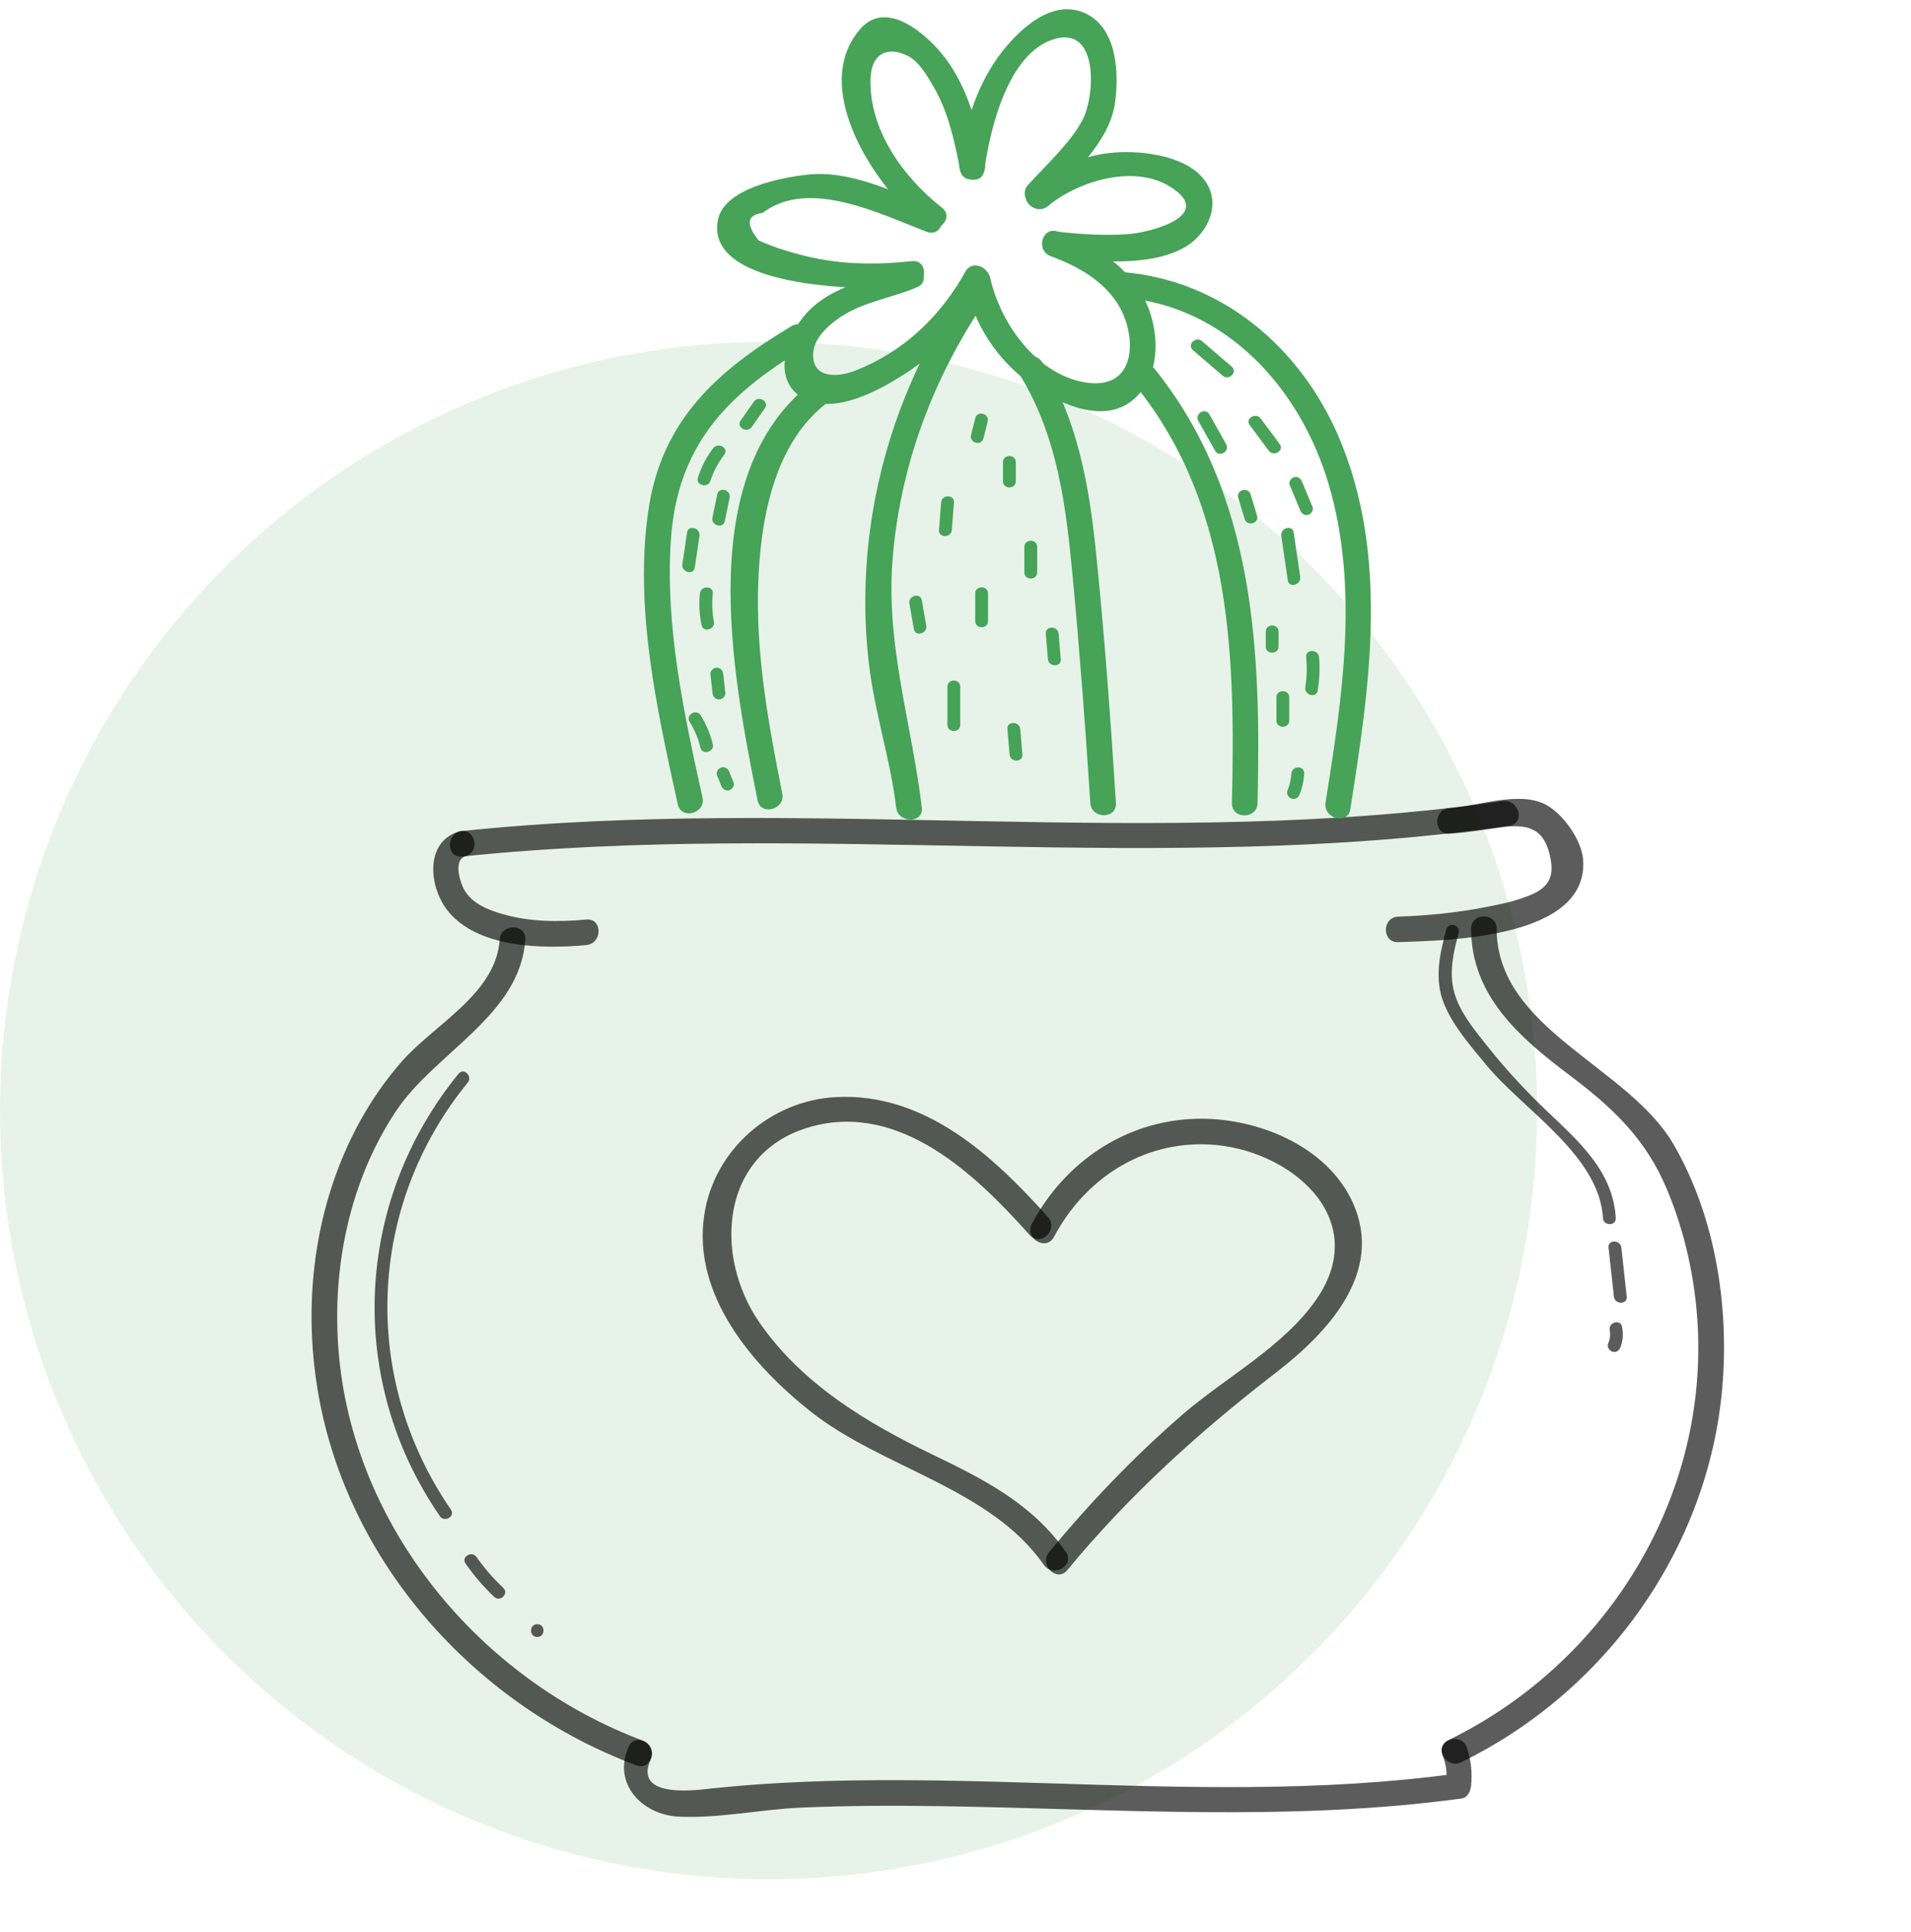 <svg width="92" height="93" viewBox="0 0 92 93" fill="none" xmlns="http://www.w3.org/2000/svg">
<g clip-path="url(#clip0_562_3364)">
<circle cx="37" cy="53.453" r="37" fill="#46A358" fill-opacity="0.13"/>
<g clip-path="url(#clip1_562_3364)">
<path d="M22.249 41.229C39.022 39.476 55.938 42.166 72.67 39.742C73.451 39.627 73.118 38.444 72.341 38.559C55.728 40.962 38.906 38.26 22.249 40C21.467 40.082 21.459 41.311 22.249 41.229Z" fill="black" fill-opacity="0.64"/>
<path d="M22.084 40.025C20.447 40.533 20.652 42.663 21.52 43.793C22.944 45.644 26.14 45.685 28.226 45.489C29.012 45.415 29.016 44.186 28.226 44.26C26.877 44.387 25.478 44.375 24.166 43.99C23.483 43.789 22.763 43.506 22.372 42.867C22.171 42.536 21.784 41.406 22.413 41.213C23.17 40.975 22.845 39.788 22.084 40.025Z" fill="black" fill-opacity="0.64"/>
<path d="M69.782 40.128C70.65 40.075 71.489 39.927 72.353 39.813C73.723 39.628 74.426 39.997 74.665 41.43C74.862 42.622 74.109 42.97 73.048 43.306C72.546 43.466 72.02 43.564 71.501 43.666C70.115 43.937 68.724 44.072 67.313 44.121C66.523 44.15 66.519 45.378 67.313 45.349C69.72 45.263 76.479 45.173 76.216 41.385C76.15 40.439 75.233 39.133 74.373 38.707C73.089 38.068 71.09 38.818 69.778 38.899C68.992 38.949 68.988 40.177 69.782 40.128Z" fill="black" fill-opacity="0.64"/>
<path d="M24.055 45.226C23.886 47.827 20.924 49.297 19.352 51.083C18.118 52.487 17.147 54.105 16.444 55.829C14.93 59.523 14.642 63.663 15.411 67.558C16.995 75.548 23.059 82.141 30.633 84.971C31.378 85.25 31.699 84.062 30.962 83.788C23.096 80.847 16.983 73.48 16.3 65.031C15.975 61.018 16.826 56.841 19.077 53.462C20.945 50.661 25.055 48.867 25.289 45.226C25.338 44.44 24.104 44.44 24.055 45.226Z" fill="black" fill-opacity="0.64"/>
<path d="M70.823 44.702C70.823 47.933 73.18 49.961 75.578 51.767C77.639 53.315 79.236 54.822 80.252 57.25C81.136 59.359 81.626 61.636 81.737 63.917C82.14 72.308 77.244 80.098 69.72 83.763C69.008 84.111 69.629 85.172 70.341 84.824C77.331 81.42 82.259 74.504 82.918 66.755C83.251 62.836 82.568 58.52 80.569 55.084C78.368 51.296 72.057 49.559 72.052 44.702C72.057 43.912 70.823 43.912 70.823 44.702Z" fill="black" fill-opacity="0.64"/>
<path d="M30.267 84.07C29.469 85.835 30.9 87.359 32.678 87.441C34.607 87.535 36.644 87.088 38.577 87.006C40.819 86.908 43.061 86.904 45.303 86.937C53.671 87.064 62.035 87.698 70.366 86.568C70.65 86.531 70.794 86.22 70.818 85.974C70.884 85.286 70.826 84.779 70.625 84.132C70.39 83.378 69.201 83.701 69.436 84.459C69.646 84.955 69.695 85.463 69.584 85.974C69.736 85.778 69.884 85.581 70.037 85.381C63.541 86.261 56.987 86.04 50.454 85.835C47.286 85.737 44.114 85.647 40.947 85.7C39.499 85.725 38.05 85.782 36.602 85.88C35.812 85.933 35.027 86.007 34.241 86.085C33.661 86.142 30.444 86.638 31.328 84.68C31.653 83.972 30.592 83.349 30.267 84.07Z" fill="black" fill-opacity="0.64"/>
<path d="M22.08 51.677C17.053 57.832 16.662 66.424 21.175 72.976C21.397 73.3 21.932 72.993 21.71 72.665C17.361 66.354 17.662 58.057 22.52 52.107C22.763 51.808 22.331 51.37 22.08 51.677Z" fill="black" fill-opacity="0.64"/>
<path d="M22.413 75.258C22.817 75.839 23.277 76.376 23.791 76.863C24.079 77.133 24.516 76.704 24.228 76.429C23.75 75.979 23.323 75.487 22.944 74.951C22.722 74.627 22.187 74.93 22.413 75.258Z" fill="black" fill-opacity="0.64"/>
<path d="M25.865 78.792C26.264 78.792 26.264 78.178 25.865 78.178C25.466 78.178 25.466 78.792 25.865 78.792Z" fill="black" fill-opacity="0.64"/>
<path d="M69.629 44.736C69.313 45.915 69.041 47.103 69.506 48.282C69.938 49.376 70.814 50.363 71.559 51.268C73.344 53.43 76.998 55.613 77.17 58.627C77.191 59.02 77.808 59.024 77.787 58.627C77.66 56.37 75.99 54.925 74.451 53.459C73.46 52.513 72.526 51.509 71.67 50.437C71.094 49.712 70.444 48.946 70.111 48.074C69.704 47.013 69.938 45.968 70.222 44.904C70.325 44.519 69.728 44.355 69.629 44.736Z" fill="black" fill-opacity="0.64"/>
<path d="M77.438 60.051C77.524 60.837 77.611 61.624 77.697 62.41C77.738 62.799 78.359 62.803 78.314 62.41C78.228 61.624 78.141 60.837 78.055 60.051C78.014 59.662 77.397 59.658 77.438 60.051Z" fill="black" fill-opacity="0.64"/>
<path d="M77.495 64.028C77.541 64.257 77.504 64.474 77.417 64.687C77.356 64.843 77.487 65.023 77.631 65.064C77.808 65.113 77.948 65.002 78.01 64.851C78.137 64.532 78.154 64.2 78.088 63.864C78.018 63.479 77.421 63.643 77.495 64.028Z" fill="black" fill-opacity="0.64"/>
<path d="M50.742 59.535C52.215 56.751 54.988 54.928 58.209 55.088C62.043 55.276 66.075 58.598 63.389 62.521C61.813 64.818 58.983 66.305 56.897 68.115C54.581 70.126 52.462 72.341 50.508 74.708C50.006 75.314 50.874 76.187 51.38 75.577C54.358 71.969 57.728 68.918 61.43 66.067C63.903 64.159 66.639 61.264 65.137 57.91C63.895 55.133 60.464 53.769 57.572 53.851C54.165 53.949 51.244 55.948 49.673 58.913C49.306 59.613 50.372 60.236 50.742 59.535Z" fill="black" fill-opacity="0.64"/>
<path d="M50.45 58.581C47.813 55.628 44.522 52.585 40.252 52.806C37.084 52.97 34.356 55.362 33.9 58.511C33.336 62.348 36.216 65.715 39.022 67.938C42.469 70.67 47.669 71.616 50.249 75.318C50.697 75.965 51.767 75.351 51.314 74.7C49.706 72.39 47.365 71.202 44.88 70.007C41.72 68.487 38.606 66.607 36.574 63.675C34.307 60.411 34.681 55.419 39.075 54.223C43.374 53.056 46.994 56.562 49.574 59.449C50.105 60.043 50.977 59.17 50.45 58.581Z" fill="black" fill-opacity="0.64"/>
</g>
<g clip-path="url(#clip2_562_3364)">
<path d="M46.472 13.081C45.283 15.234 43.469 16.959 41.141 17.852C40.231 18.202 39.034 18.182 39.154 16.938C39.228 16.163 40.067 15.491 40.676 15.128C41.712 14.508 43.041 14.304 44.156 13.823C44.88 13.509 44.255 12.453 43.535 12.767C41.544 13.627 39.363 13.831 38.232 15.919C37.627 17.036 37.43 18.59 38.792 19.226C40.268 19.915 42.301 18.802 43.526 18.019C45.23 16.934 46.567 15.454 47.533 13.696C47.92 13.007 46.855 12.387 46.472 13.081Z" fill="#46A358"/>
<path d="M43.897 12.57C42.399 12.734 40.914 12.742 39.429 12.464C38.886 12.363 38.347 12.224 37.821 12.057C37.377 11.926 36.949 11.767 36.525 11.575C35.895 10.784 35.957 10.344 36.718 10.246C38.948 8.542 42.432 10.332 44.621 11.159C45.365 11.441 45.686 10.258 44.95 9.981C43.045 9.259 40.956 8.175 38.862 8.407C37.66 8.538 34.892 9.055 34.571 10.552C33.83 14.018 42.107 13.994 43.897 13.798C44.678 13.708 44.687 12.485 43.897 12.57Z" fill="#46A358"/>
<path d="M45.353 10.003C43.481 8.531 41.819 6.239 41.91 3.756C41.951 2.651 42.658 2.182 43.683 2.68C44.246 2.953 44.637 3.65 44.946 4.176C45.661 5.408 45.962 6.814 46.225 8.197C46.373 8.967 47.562 8.641 47.414 7.871C47.019 5.807 46.455 3.658 44.917 2.117C44.008 1.207 42.494 0.164 41.424 1.387C38.923 4.245 42.198 9.069 44.481 10.868C45.098 11.353 45.978 10.493 45.353 10.003Z" fill="#46A358"/>
<path d="M47.385 8.208C47.657 6.243 48.521 2.503 50.8 1.867C52.918 1.28 52.709 4.657 52.116 5.774C51.52 6.899 50.347 7.955 49.496 8.897C48.969 9.481 49.837 10.349 50.368 9.762C51.59 8.408 53.416 6.854 53.679 4.95C53.885 3.474 53.774 1.243 52.133 0.591C50.635 -0.004 49.154 1.349 48.303 2.414C47.048 3.98 46.464 5.921 46.192 7.874C46.085 8.653 47.274 8.987 47.385 8.208Z" fill="#46A358"/>
<path d="M50.454 9.917C51.89 8.726 54.556 7.898 56.308 8.971C58.579 10.365 55.362 11.201 54.3 11.27C53.165 11.348 52.03 11.279 50.902 11.148C50.117 11.058 50.121 12.282 50.902 12.371C52.745 12.584 55.234 12.857 56.95 11.951C58.015 11.389 58.78 10.027 58.126 8.881C57.394 7.596 55.333 7.286 53.996 7.323C52.338 7.372 50.845 8.008 49.586 9.052C48.973 9.558 49.849 10.422 50.454 9.917Z" fill="#46A358"/>
<path d="M50.586 12.332C51.857 12.796 53.12 13.498 53.844 14.68C54.749 16.165 54.77 18.897 52.137 18.387C49.821 17.939 48.146 15.5 47.673 13.384C47.501 12.617 46.312 12.939 46.484 13.71C46.904 15.594 47.953 17.258 49.525 18.412C50.759 19.321 52.927 20.405 54.379 19.374C55.872 18.314 55.872 16.12 55.197 14.611C54.399 12.833 52.7 11.801 50.923 11.149C50.166 10.88 49.845 12.062 50.586 12.332Z" fill="#46A358"/>
<path d="M38.105 15.699C34.501 17.852 31.843 20.25 31.214 24.564C30.527 29.25 31.625 34.147 32.629 38.71C32.798 39.481 33.987 39.155 33.818 38.384C32.929 34.347 32.02 30.163 32.296 26.008C32.596 21.477 34.966 19.002 38.722 16.759C39.404 16.352 38.787 15.291 38.105 15.699Z" fill="#46A358"/>
<path d="M54.008 14.317C59.048 14.709 62.614 18.721 63.968 23.317C65.441 28.32 64.618 33.589 63.816 38.629C63.692 39.4 64.881 39.73 65.005 38.955C65.942 33.043 66.885 26.763 64.462 21.062C62.627 16.744 58.818 13.469 54.008 13.094C53.215 13.033 53.219 14.256 54.008 14.317Z" fill="#46A358"/>
<path d="M39.326 18.236C33.3 22.583 35.254 32.411 36.471 38.519C36.623 39.29 37.816 38.964 37.66 38.193C37.023 34.996 36.43 31.762 36.492 28.492C36.554 25.311 37.158 21.303 39.947 19.293C40.585 18.832 39.972 17.772 39.326 18.236Z" fill="#46A358"/>
<path d="M46.094 14.28C43.852 17.701 42.404 21.526 41.877 25.579C41.601 27.703 41.581 29.857 41.836 31.985C42.111 34.31 42.864 36.544 43.144 38.868C43.234 39.639 44.473 39.651 44.378 38.868C43.893 34.811 42.642 31.076 42.971 26.925C43.313 22.614 44.794 18.512 47.163 14.895C47.591 14.235 46.526 13.623 46.094 14.28Z" fill="#46A358"/>
<path d="M49.109 18.059C50.948 21.069 51.334 24.474 51.655 27.911C51.989 31.487 52.26 35.068 52.49 38.652C52.54 39.435 53.774 39.439 53.724 38.652C53.465 34.595 53.173 30.537 52.754 26.492C52.425 23.316 51.869 20.204 50.174 17.439C49.763 16.771 48.693 17.382 49.109 18.059Z" fill="#46A358"/>
<path d="M54.724 18.631C59.319 24.361 59.471 31.676 59.307 38.658C59.291 39.445 60.525 39.445 60.541 38.658C60.714 31.293 60.418 23.782 55.596 17.767C55.103 17.151 54.235 18.024 54.724 18.631Z" fill="#46A358"/>
<path d="M46.953 20.124C46.883 20.397 46.817 20.666 46.748 20.939C46.653 21.323 47.245 21.486 47.344 21.102C47.414 20.829 47.48 20.56 47.55 20.287C47.644 19.908 47.052 19.745 46.953 20.124Z" fill="#46A358"/>
<path d="M48.286 22.248C48.286 22.554 48.286 22.86 48.286 23.165C48.286 23.561 48.903 23.561 48.903 23.165C48.903 22.86 48.903 22.554 48.903 22.248C48.903 21.852 48.286 21.852 48.286 22.248Z" fill="#46A358"/>
<path d="M45.308 24.184C45.275 24.625 45.238 25.069 45.205 25.509C45.176 25.901 45.793 25.901 45.822 25.509C45.855 25.069 45.892 24.625 45.925 24.184C45.953 23.793 45.337 23.793 45.308 24.184Z" fill="#46A358"/>
<path d="M49.315 26.326C49.315 26.734 49.315 27.142 49.315 27.549C49.315 27.945 49.932 27.945 49.932 27.549C49.932 27.142 49.932 26.734 49.932 26.326C49.932 25.93 49.315 25.93 49.315 26.326Z" fill="#46A358"/>
<path d="M46.949 28.568C46.949 29.009 46.949 29.453 46.949 29.893C46.949 30.289 47.566 30.289 47.566 29.893C47.566 29.453 47.566 29.009 47.566 28.568C47.566 28.173 46.949 28.173 46.949 28.568Z" fill="#46A358"/>
<path d="M45.612 33.054C45.612 33.666 45.612 34.278 45.612 34.889C45.612 35.285 46.229 35.285 46.229 34.889C46.229 34.278 46.229 33.666 46.229 33.054C46.229 32.659 45.612 32.659 45.612 33.054Z" fill="#46A358"/>
<path d="M43.782 29.054C43.852 29.461 43.926 29.869 43.995 30.277C44.061 30.664 44.658 30.501 44.592 30.114C44.522 29.706 44.448 29.298 44.378 28.89C44.308 28.507 43.712 28.67 43.782 29.054Z" fill="#46A358"/>
<path d="M48.5 35.094C48.533 35.502 48.57 35.91 48.603 36.317C48.636 36.709 49.253 36.709 49.22 36.317C49.187 35.91 49.15 35.502 49.117 35.094C49.084 34.703 48.463 34.698 48.5 35.094Z" fill="#46A358"/>
<path d="M50.347 30.506C50.38 30.914 50.417 31.322 50.45 31.729C50.483 32.117 51.1 32.121 51.067 31.729C51.034 31.322 50.997 30.914 50.964 30.506C50.931 30.115 50.314 30.11 50.347 30.506Z" fill="#46A358"/>
<path d="M57.431 16.853C57.908 17.265 58.386 17.677 58.863 18.085C59.163 18.342 59.599 17.909 59.299 17.652C58.822 17.241 58.344 16.829 57.867 16.421C57.571 16.164 57.131 16.592 57.431 16.853Z" fill="#46A358"/>
<path d="M57.69 20.258C57.958 20.735 58.229 21.216 58.496 21.693C58.69 22.036 59.225 21.73 59.031 21.383C58.764 20.906 58.492 20.425 58.225 19.948C58.028 19.605 57.497 19.915 57.69 20.258Z" fill="#46A358"/>
<path d="M60.163 20.457C60.467 20.869 60.772 21.281 61.076 21.689C61.306 22.003 61.845 21.697 61.611 21.379C61.306 20.967 61.002 20.555 60.697 20.147C60.463 19.837 59.928 20.139 60.163 20.457Z" fill="#46A358"/>
<path d="M61.685 25.792C61.787 26.505 61.894 27.219 61.997 27.933C62.055 28.32 62.647 28.157 62.594 27.769C62.491 27.056 62.384 26.342 62.281 25.628C62.219 25.241 61.627 25.408 61.685 25.792Z" fill="#46A358"/>
<path d="M59.611 23.961C59.714 24.299 59.817 24.642 59.92 24.98C60.035 25.356 60.627 25.197 60.516 24.817C60.414 24.479 60.311 24.136 60.208 23.798C60.093 23.423 59.496 23.582 59.611 23.961Z" fill="#46A358"/>
<path d="M62.882 31.626C62.927 32.111 62.919 32.597 62.841 33.078C62.779 33.461 63.371 33.628 63.437 33.241C63.524 32.703 63.552 32.168 63.503 31.626C63.462 31.239 62.845 31.235 62.882 31.626Z" fill="#46A358"/>
<path d="M61.45 33.564C61.45 33.939 61.45 34.31 61.45 34.686C61.45 35.081 62.067 35.081 62.067 34.686C62.067 34.31 62.067 33.939 62.067 33.564C62.067 33.169 61.45 33.169 61.45 33.564Z" fill="#46A358"/>
<path d="M62.088 23.344C62.257 23.752 62.429 24.16 62.598 24.568C62.664 24.723 62.804 24.828 62.976 24.78C63.12 24.743 63.256 24.555 63.19 24.404C63.022 23.997 62.849 23.589 62.68 23.181C62.614 23.026 62.475 22.92 62.302 22.969C62.158 23.006 62.026 23.193 62.088 23.344Z" fill="#46A358"/>
<path d="M60.936 30.404C60.936 30.641 60.936 30.881 60.936 31.118C60.936 31.513 61.553 31.513 61.553 31.118C61.553 30.881 61.553 30.641 61.553 30.404C61.553 30.009 60.936 30.009 60.936 30.404Z" fill="#46A358"/>
<path d="M62.17 37.235C62.154 37.524 62.084 37.801 61.977 38.071C61.915 38.225 62.047 38.405 62.191 38.446C62.368 38.495 62.508 38.385 62.569 38.234C62.701 37.911 62.767 37.581 62.787 37.235C62.812 36.839 62.195 36.843 62.17 37.235Z" fill="#46A358"/>
<path d="M36.291 19.336C36.081 19.638 35.871 19.939 35.657 20.241C35.431 20.567 35.965 20.873 36.192 20.551C36.402 20.249 36.611 19.948 36.825 19.646C37.047 19.32 36.513 19.014 36.291 19.336Z" fill="#46A358"/>
<path d="M34.53 23.797C34.452 24.168 34.377 24.539 34.299 24.914C34.221 25.297 34.813 25.465 34.896 25.077C34.974 24.706 35.048 24.335 35.126 23.96C35.204 23.576 34.608 23.413 34.53 23.797Z" fill="#46A358"/>
<path d="M34.332 21.575C34.007 22.003 33.764 22.476 33.6 22.986C33.477 23.361 34.073 23.52 34.197 23.149C34.349 22.688 34.575 22.273 34.867 21.885C35.106 21.567 34.567 21.265 34.332 21.575Z" fill="#46A358"/>
<path d="M33.078 25.633C33.004 26.143 32.925 26.649 32.851 27.159C32.794 27.542 33.39 27.709 33.448 27.322C33.522 26.812 33.6 26.306 33.674 25.797C33.732 25.409 33.135 25.242 33.078 25.633Z" fill="#46A358"/>
<path d="M33.695 28.569C33.641 29.079 33.674 29.581 33.773 30.082C33.847 30.47 34.443 30.307 34.369 29.919C34.283 29.471 34.267 29.022 34.316 28.569C34.349 28.178 33.732 28.182 33.695 28.569Z" fill="#46A358"/>
<path d="M34.201 32.443C34.233 32.748 34.27 33.054 34.303 33.36C34.32 33.523 34.431 33.666 34.612 33.666C34.764 33.666 34.941 33.527 34.92 33.36C34.888 33.054 34.85 32.748 34.818 32.443C34.801 32.279 34.69 32.137 34.509 32.137C34.357 32.137 34.184 32.275 34.201 32.443Z" fill="#46A358"/>
<path d="M33.201 34.743C33.439 35.13 33.612 35.538 33.719 35.982C33.814 36.366 34.406 36.203 34.316 35.819C34.196 35.33 33.999 34.865 33.736 34.433C33.526 34.098 32.995 34.408 33.201 34.743Z" fill="#46A358"/>
<path d="M34.517 37.315C34.587 37.486 34.653 37.653 34.723 37.824C34.785 37.975 34.929 38.085 35.102 38.036C35.25 37.996 35.381 37.816 35.315 37.661C35.245 37.49 35.18 37.323 35.11 37.151C35.048 37.001 34.904 36.891 34.731 36.94C34.587 36.976 34.456 37.16 34.517 37.315Z" fill="#46A358"/>
</g>
</g>
<defs>
<clipPath id="clip0_562_3364">
<rect width="92" height="92" fill="white" transform="translate(0 0.453)"/>
</clipPath>
<clipPath id="clip1_562_3364">
<rect width="68" height="49" fill="white" transform="translate(15 38.453)"/>
</clipPath>
<clipPath id="clip2_562_3364">
<rect width="35" height="39" fill="white" transform="translate(31 0.453)"/>
</clipPath>
</defs>
</svg>
